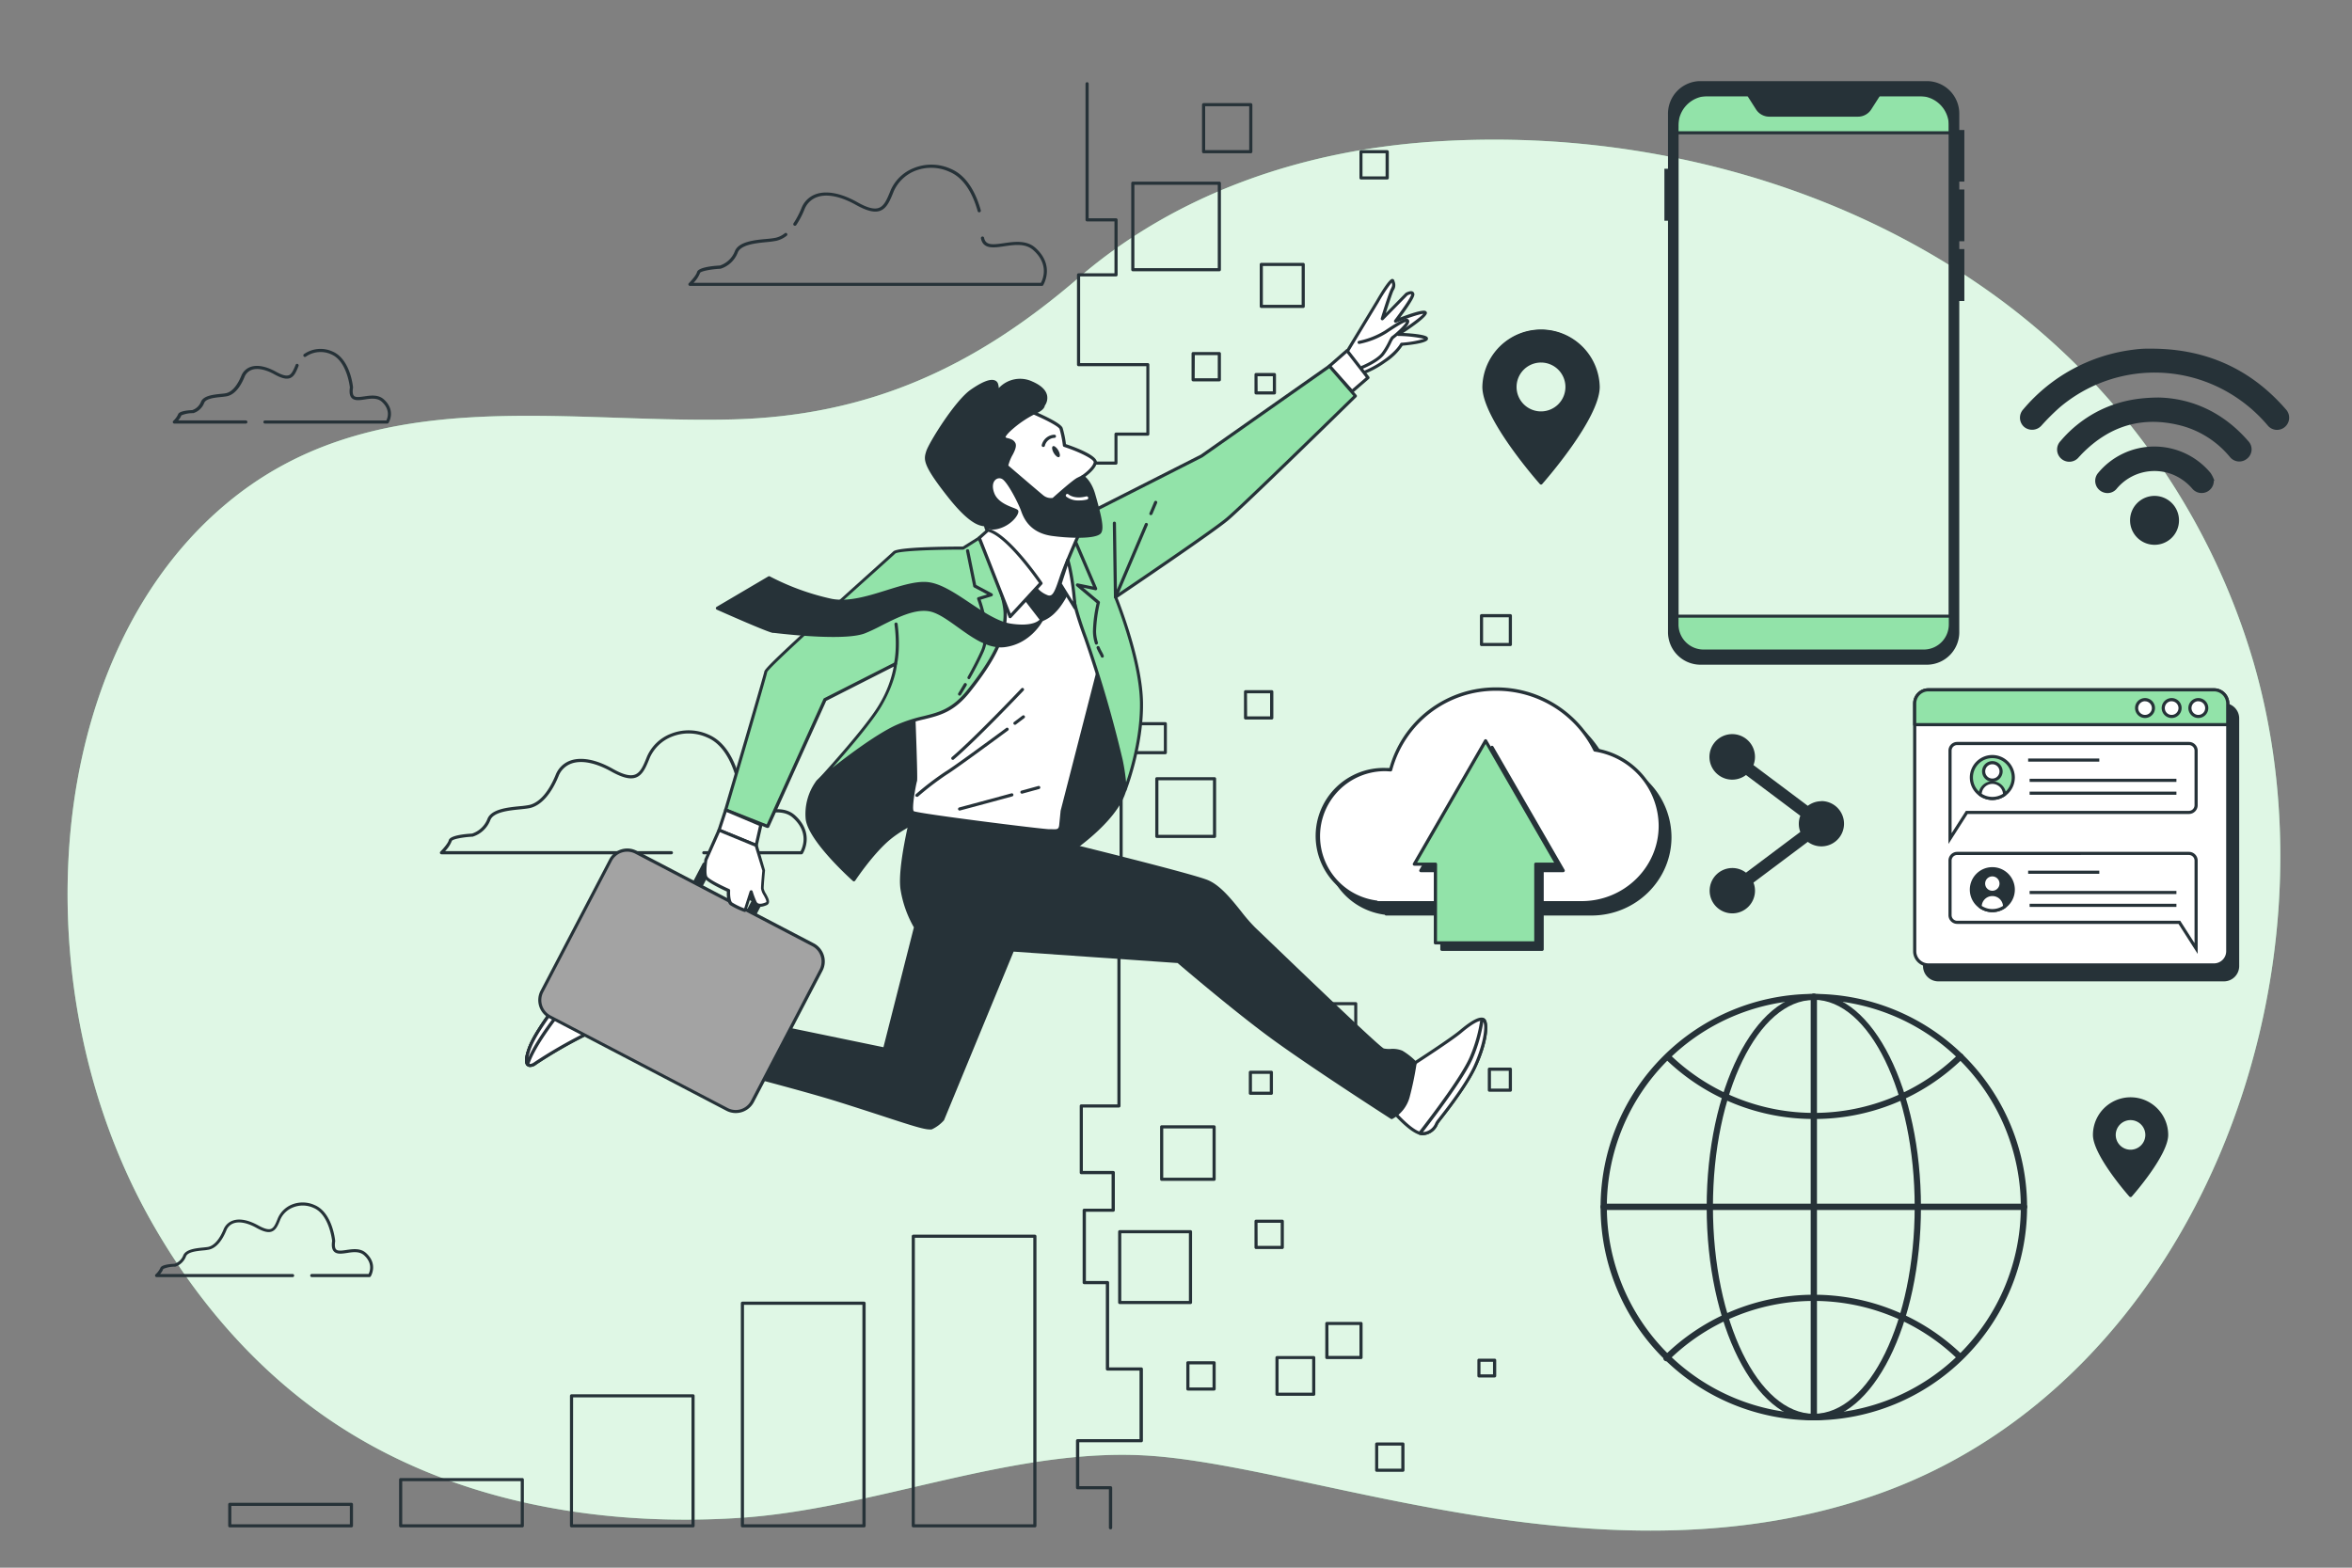 <svg xmlns="http://www.w3.org/2000/svg" viewBox="0 0 750 500"><rect x="0" y="0" width="750" height="500" fill="#808080" stroke="none"/><g id="freepik--background-simple--inject-72"><path d="M633.59,92.48C583.1,56.87,518.48,40.71,455.39,45.3c-40.31,2.94-80.12,16.3-111.46,43.31-33.15,28.57-67,44.16-110.89,45.17-55.39,1.26-115.28-12-161.62,27.5-32.13,27.35-47.34,70.24-49.56,112.27C19.77,313,28.36,353.68,47.37,388c13.85,25,32.71,47.28,55.83,63.52,38.56,27.05,86.26,35.48,132.11,32.63,44.16-2.75,89-23.37,133.25-19.71,53.64,4.44,144.75,42.49,230.52,12C700,440.62,748,312.66,718.59,211.22A221.33,221.33,0,0,0,633.59,92.48Z" style="fill:#92E3A9"></path><path d="M633.59,92.48C583.1,56.87,518.48,40.71,455.39,45.3c-40.31,2.94-80.12,16.3-111.46,43.31-33.15,28.57-67,44.16-110.89,45.17-55.39,1.26-115.28-12-161.62,27.5-32.13,27.35-47.34,70.24-49.56,112.27C19.77,313,28.36,353.68,47.37,388c13.85,25,32.71,47.28,55.83,63.52,38.56,27.05,86.26,35.48,132.11,32.63,44.16-2.75,89-23.37,133.25-19.71,53.64,4.44,144.75,42.49,230.52,12C700,440.62,748,312.66,718.59,211.22A221.33,221.33,0,0,0,633.59,92.48Z" style="fill:#fff;opacity:0.7"></path></g><g id="freepik--Chart--inject-72"><path d="M330,487.15H291.23a.5.5,0,0,1-.5-.5V394.29a.51.51,0,0,1,.5-.5H330a.5.5,0,0,1,.5.5v92.36A.5.5,0,0,1,330,487.15Zm-38.29-1h37.79V394.79H291.73Z" style="fill:#263238"></path><path d="M275.53,487.15H236.74a.5.5,0,0,1-.5-.5v-71a.5.5,0,0,1,.5-.5h38.79a.5.5,0,0,1,.5.5v71A.5.5,0,0,1,275.53,487.15Zm-38.29-1H275v-70H237.24Z" style="fill:#263238"></path><path d="M221,487.15H182.25a.5.5,0,0,1-.5-.5V445.19a.51.51,0,0,1,.5-.5H221a.5.5,0,0,1,.5.5v41.46A.5.5,0,0,1,221,487.15Zm-38.29-1h37.79V445.69H182.75Z" style="fill:#263238"></path><path d="M166.55,487.15H127.76a.5.5,0,0,1-.5-.5V471.91a.5.5,0,0,1,.5-.5h38.79a.5.5,0,0,1,.5.5v14.74A.5.5,0,0,1,166.55,487.15Zm-38.29-1h37.79V472.41H128.26Z" style="fill:#263238"></path><path d="M112.06,487.15H73.27a.5.5,0,0,1-.5-.5V479.8a.51.51,0,0,1,.5-.5h38.79a.5.5,0,0,1,.5.5v6.85A.5.5,0,0,1,112.06,487.15Zm-38.29-1h37.79V480.3H73.77Z" style="fill:#263238"></path></g><g id="freepik--Tab--inject-72"><rect x="613.71" y="224.76" width="99.82" height="87.75" rx="4.37" style="fill:#263238"></rect><path d="M709.16,313H618.08a4.88,4.88,0,0,1-4.87-4.87v-79a4.88,4.88,0,0,1,4.87-4.87h91.08a4.88,4.88,0,0,1,4.87,4.87v79A4.88,4.88,0,0,1,709.16,313Zm-91.08-87.76a3.88,3.88,0,0,0-3.87,3.87v79a3.88,3.88,0,0,0,3.87,3.87h91.08a3.87,3.87,0,0,0,3.87-3.87v-79a3.87,3.87,0,0,0-3.87-3.87Z" style="fill:#263238"></path><rect x="610.55" y="220.01" width="99.82" height="87.75" rx="4.37" style="fill:#fff"></rect><path d="M706,308.27H614.92a4.88,4.88,0,0,1-4.87-4.88v-79a4.88,4.88,0,0,1,4.87-4.87H706a4.88,4.88,0,0,1,4.88,4.87v79A4.89,4.89,0,0,1,706,308.27Zm-91.07-87.76a3.87,3.87,0,0,0-3.87,3.87v79a3.88,3.88,0,0,0,3.87,3.88H706a3.88,3.88,0,0,0,3.88-3.88v-79a3.88,3.88,0,0,0-3.88-3.87Z" style="fill:#263238"></path><path d="M710.37,231.11v-6.73A4.38,4.38,0,0,0,706,220H614.92a4.37,4.37,0,0,0-4.37,4.37v6.73Z" style="fill:#92E3A9"></path><path d="M710.37,231.61H610.55a.5.5,0,0,1-.5-.5v-6.73a4.88,4.88,0,0,1,4.87-4.87H706a4.88,4.88,0,0,1,4.88,4.87v6.73A.51.51,0,0,1,710.37,231.61Zm-99.32-1h98.82v-6.23a3.88,3.88,0,0,0-3.88-3.87H614.92a3.87,3.87,0,0,0-3.87,3.87Z" style="fill:#263238"></path><circle cx="684.03" cy="225.84" r="2.67" style="fill:#fff"></circle><path d="M684,229a3.18,3.18,0,1,1,3.18-3.18A3.18,3.18,0,0,1,684,229Zm0-5.35a2.18,2.18,0,1,0,2.18,2.17A2.18,2.18,0,0,0,684,223.67Z" style="fill:#263238"></path><path d="M695.17,225.84a2.67,2.67,0,1,0-2.67,2.68A2.67,2.67,0,0,0,695.17,225.84Z" style="fill:#fff"></path><path d="M692.5,229a3.18,3.18,0,1,1,3.17-3.18A3.18,3.18,0,0,1,692.5,229Zm0-5.35a2.18,2.18,0,1,0,2.17,2.17A2.17,2.17,0,0,0,692.5,223.67Z" style="fill:#263238"></path><circle cx="700.96" cy="225.84" r="2.67" style="fill:#fff"></circle><path d="M701,229a3.18,3.18,0,1,1,3.18-3.18A3.18,3.18,0,0,1,701,229Zm0-5.35a2.18,2.18,0,1,0,2.18,2.17A2.18,2.18,0,0,0,701,223.67Z" style="fill:#263238"></path><path d="M621.32,269.17V239.42a2.79,2.79,0,0,1,2.79-2.79H698a2.79,2.79,0,0,1,2.79,2.79v17.4a2.79,2.79,0,0,1-2.79,2.79H627.43Zm2.79-31.54a1.79,1.79,0,0,0-1.79,1.79v26.32l4.56-7.13H698a1.8,1.8,0,0,0,1.79-1.79v-17.4a1.79,1.79,0,0,0-1.79-1.79Z" style="fill:#263238"></path><path d="M700.79,304.23l-6.11-9.56H624.11a2.79,2.79,0,0,1-2.79-2.79V274.47a2.79,2.79,0,0,1,2.79-2.78H698a2.79,2.79,0,0,1,2.79,2.78Zm-76.68-31.54a1.79,1.79,0,0,0-1.79,1.78v17.41a1.79,1.79,0,0,0,1.79,1.79h71.12l4.56,7.13V274.47a1.79,1.79,0,0,0-1.79-1.78Z" style="fill:#263238"></path><circle cx="635.32" cy="247.98" r="6.68" style="fill:#92E3A9"></circle><path d="M635.32,255.16a7.18,7.18,0,1,1,7.17-7.18A7.19,7.19,0,0,1,635.32,255.16Zm0-13.36a6.18,6.18,0,1,0,6.17,6.18A6.18,6.18,0,0,0,635.32,241.8Z" style="fill:#263238"></path><circle cx="635.32" cy="246.03" r="2.78" style="fill:#fff"></circle><path d="M635.32,249.31A3.28,3.28,0,1,1,638.6,246,3.29,3.29,0,0,1,635.32,249.31Zm0-5.56A2.28,2.28,0,1,0,637.6,246,2.29,2.29,0,0,0,635.32,243.75Z" style="fill:#263238"></path><path d="M635.32,254.66a6.68,6.68,0,0,0,3.9-1.27,3.91,3.91,0,0,0-7.81,0A6.69,6.69,0,0,0,635.32,254.66Z" style="fill:#fff"></path><path d="M635.32,255.16a7.13,7.13,0,0,1-4.2-1.37.49.49,0,0,1-.21-.41,4.41,4.41,0,0,1,8.81,0,.49.49,0,0,1-.21.41A7.12,7.12,0,0,1,635.32,255.16Zm-3.39-2a6.26,6.26,0,0,0,6.78,0,3.4,3.4,0,0,0-6.78,0Z" style="fill:#263238"></path><rect x="646.73" y="241.92" width="22.69" height="1" style="fill:#263238"></rect><rect x="647.2" y="248.38" width="46.81" height="1" style="fill:#263238"></rect><rect x="647.2" y="252.48" width="46.81" height="1" style="fill:#263238"></rect><circle cx="635.32" cy="283.75" r="6.68" style="fill:#263238"></circle><path d="M635.32,290.93a7.18,7.18,0,1,1,7.17-7.18A7.19,7.19,0,0,1,635.32,290.93Zm0-13.35a6.18,6.18,0,1,0,6.17,6.17A6.18,6.18,0,0,0,635.32,277.58Z" style="fill:#263238"></path><circle cx="635.32" cy="281.81" r="2.78" style="fill:#fff"></circle><path d="M635.32,285.09a3.29,3.29,0,1,1,3.28-3.28A3.29,3.29,0,0,1,635.32,285.09Zm0-5.57a2.29,2.29,0,1,0,2.28,2.29A2.3,2.3,0,0,0,635.32,279.52Z" style="fill:#263238"></path><path d="M635.32,290.43a6.61,6.61,0,0,0,3.9-1.27,3.91,3.91,0,0,0-7.81,0A6.62,6.62,0,0,0,635.32,290.43Z" style="fill:#fff"></path><path d="M635.32,290.93a7.12,7.12,0,0,1-4.2-1.36.51.51,0,0,1-.21-.41,4.41,4.41,0,0,1,8.81,0,.51.51,0,0,1-.21.41A7.11,7.11,0,0,1,635.32,290.93Zm-3.39-2a6.22,6.22,0,0,0,6.78,0,3.4,3.4,0,0,0-6.78,0Z" style="fill:#263238"></path><rect x="646.73" y="277.69" width="22.69" height="1" style="fill:#263238"></rect><rect x="647.2" y="284.15" width="46.81" height="1" style="fill:#263238"></rect><rect x="647.2" y="288.25" width="46.81" height="1" style="fill:#263238"></rect></g><g id="freepik--wifi-icon--inject-72"><path d="M687.07,111.21c16.8.26,30.83,6.63,41.87,19.38a3.89,3.89,0,0,1-.36,5.6,3.83,3.83,0,0,1-5.47-.51A47.86,47.86,0,0,0,709,124.3,46.78,46.78,0,0,0,656.72,130a72,72,0,0,0-5.67,5.65,4,4,0,0,1-5.6.51,3.91,3.91,0,0,1-.27-5.61,54.59,54.59,0,0,1,34.93-19c1.1-.15,2.21-.27,3.31-.32S685.85,111.21,687.07,111.21Z" style="fill:#263238"></path><path d="M688.46,126.79c10.62.27,20.6,4.81,28.46,13.89a3.79,3.79,0,0,1-.35,5.58,3.84,3.84,0,0,1-5.52-.53,30.28,30.28,0,0,0-15.13-9.87c-12.35-3.33-23-.29-32,8.85-.33.34-.64.7-1,1.06a3.89,3.89,0,1,1-5.87-5.09,39,39,0,0,1,12.52-9.81C675.16,128.14,681,126.81,688.46,126.79Z" style="fill:#263238"></path><path d="M705.93,153.36a3.88,3.88,0,0,1-6.81,2.55,16.44,16.44,0,0,0-5.93-4.41A15.66,15.66,0,0,0,675,155.83a3.77,3.77,0,0,1-4.15,1.24,3.88,3.88,0,0,1-1.8-6.23,23.28,23.28,0,0,1,35.9.07,11,11,0,0,1,1.15,2.36Z" style="fill:#263238"></path><path d="M687.06,173.76a7.8,7.8,0,1,1,7.77-7.76A7.77,7.77,0,0,1,687.06,173.76Z" style="fill:#263238"></path></g><g id="freepik--world-icon--inject-72"><path d="M578.39,453a68,68,0,1,1,68-68A68.11,68.11,0,0,1,578.39,453Zm0-134.08a66,66,0,1,0,66,66A66.11,66.11,0,0,0,578.39,318.87Z" style="fill:#263238"></path><path d="M578.39,453c-18.84,0-34.17-30.52-34.17-68s15.33-68,34.17-68,34.16,30.53,34.16,68S597.22,453,578.39,453Zm0-134.08c-17.74,0-32.17,29.63-32.17,66s14.43,66,32.17,66,32.16-29.62,32.16-66S596.12,318.87,578.39,318.87Z" style="fill:#263238"></path><path d="M578.39,356.89a67.75,67.75,0,0,1-46.82-18.67,1,1,0,0,1,0-1.41,1,1,0,0,1,1.42,0,66,66,0,0,0,91.51-.6,1,1,0,0,1,1.39,1.43A67.66,67.66,0,0,1,578.39,356.89Z" style="fill:#263238"></path><path d="M531.39,434.17a1,1,0,0,1-.71-.3,1,1,0,0,1,0-1.42,68.06,68.06,0,0,1,94.71-.66,1,1,0,0,1-1.38,1.45,66,66,0,0,0-91.93.64A1,1,0,0,1,531.39,434.17Z" style="fill:#263238"></path><path d="M645.43,385.91H511.35a1,1,0,0,1,0-2H645.43a1,1,0,0,1,0,2Z" style="fill:#263238"></path><path d="M578.39,453a1,1,0,0,1-1-1V317.87a1,1,0,0,1,2,0V452A1,1,0,0,1,578.39,453Z" style="fill:#263238"></path></g><g id="freepik--share-icon--inject-72"><path d="M580.83,255.54a7.18,7.18,0,0,0-4.36,1.47l-17.33-13a7.26,7.26,0,1,0-2.38,3.17l17.32,13a7.15,7.15,0,0,0,0,5.15l-17.32,13a7.12,7.12,0,0,0-4.36-1.48,7.23,7.23,0,1,0,7.23,7.23,7.13,7.13,0,0,0-.49-2.58l17.33-13a7.22,7.22,0,1,0,4.36-13Z" style="fill:#263238"></path></g><g id="freepik--Locators--inject-72"><path d="M491.4,105.2a18.21,18.21,0,0,0-18.21,18.21c0,10.07,18.21,30.64,18.21,30.64s18.22-20.57,18.22-30.64A18.21,18.21,0,0,0,491.4,105.2Zm0,26.5a8.29,8.29,0,1,1,8.28-8.29A8.29,8.29,0,0,1,491.4,131.7Z" style="fill:#263238"></path><path d="M491.4,154.55a.48.48,0,0,1-.37-.17c-.75-.84-18.34-20.83-18.34-31a18.72,18.72,0,0,1,37.43,0c0,10.14-17.59,30.13-18.34,31A.5.5,0,0,1,491.4,154.55Zm0-48.85a17.73,17.73,0,0,0-17.71,17.71c0,9,15.12,26.88,17.71,29.88,2.6-3,17.72-20.91,17.72-29.88A17.74,17.74,0,0,0,491.4,105.7Zm0,26.5a8.79,8.79,0,1,1,8.78-8.79A8.79,8.79,0,0,1,491.4,132.2Zm0-16.57a7.79,7.79,0,1,0,7.78,7.78A7.79,7.79,0,0,0,491.4,115.63Z" style="fill:#263238"></path><path d="M679.38,350.48A11.49,11.49,0,0,0,667.89,362c0,6.35,11.49,19.32,11.49,19.32s11.48-13,11.48-19.32A11.49,11.49,0,0,0,679.38,350.48Zm0,16.71A5.22,5.22,0,1,1,684.6,362,5.22,5.22,0,0,1,679.38,367.19Z" style="fill:#263238"></path><path d="M679.38,381.79a.5.5,0,0,1-.38-.17c-.47-.53-11.61-13.19-11.61-19.65a12,12,0,1,1,24,0c0,6.46-11.14,19.12-11.61,19.65A.48.48,0,0,1,679.38,381.79Zm0-30.81a11,11,0,0,0-11,11c0,5.45,9,16.27,11,18.56,2-2.29,11-13.11,11-18.56A11,11,0,0,0,679.38,351Zm0,16.71A5.72,5.72,0,1,1,685.1,362,5.73,5.73,0,0,1,679.38,367.69Zm0-10.44A4.72,4.72,0,1,0,684.1,362,4.73,4.73,0,0,0,679.38,357.25Z" style="fill:#263238"></path></g><g id="freepik--Device--inject-72"><path d="M613.68,208.17H543a9,9,0,0,1-8.74-9.16V38.81A9,9,0,0,1,543,29.65h70.7a9,9,0,0,1,8.75,9.16V199A9,9,0,0,1,613.68,208.17ZM543,30.65a8,8,0,0,0-7.74,8.16V199a8,8,0,0,0,7.74,8.16h70.7a8,8,0,0,0,7.75-8.16V38.81a8,8,0,0,0-7.75-8.16Z" style="fill:#263238"></path><path d="M621.93,42.35V38.81a8.46,8.46,0,0,0-8.24-8.66H543a8.46,8.46,0,0,0-8.24,8.66v3.54Z" style="fill:#92E3A9"></path><path d="M621.93,42.85H534.74a.5.5,0,0,1-.5-.5V38.81A9,9,0,0,1,543,29.65h70.7a9,9,0,0,1,8.75,9.16v3.54A.5.5,0,0,1,621.93,42.85Zm-86.69-1h86.19v-3a8,8,0,0,0-7.75-8.16H543a8,8,0,0,0-7.74,8.16Z" style="fill:#263238"></path><path d="M624.27,36.46v5.46h1.62V57.41h-1.62v3.52h1.62v15.5h-1.62V80h1.62v15.5h-1.62V201.36a9.86,9.86,0,0,1-9.61,10.09H542a9.87,9.87,0,0,1-9.61-10.09V69.81h-1.15V54.31h1.15V36.46A9.87,9.87,0,0,1,542,26.37h72.66A9.86,9.86,0,0,1,624.27,36.46Zm-25.12-6.31-2.84,4.43a4.52,4.52,0,0,1-3.8,2.13H564.16a4.55,4.55,0,0,1-3.81-2.13l-2.83-4.43H544.35a9.86,9.86,0,0,0-9.61,10.09V197.58a9.86,9.86,0,0,0,9.61,10.09h68a9.86,9.86,0,0,0,9.61-10.09V40.24a9.86,9.86,0,0,0-9.61-10.09Z" style="fill:#263238"></path><path d="M614.66,212H542a10.38,10.38,0,0,1-10.11-10.59v-131h-1.15V53.81h1.15V36.46A10.38,10.38,0,0,1,542,25.87h72.66a10.37,10.37,0,0,1,10.11,10.59v5h1.62V57.91h-1.62v2.52h1.62v16.5h-1.62v2.52h1.62V96h-1.62V201.36A10.37,10.37,0,0,1,614.66,212ZM531.74,69.31h1.15V201.36A9.38,9.38,0,0,0,542,211h72.66a9.37,9.37,0,0,0,9.11-9.59V95h1.62V80.45h-1.62V75.93h1.62V61.43h-1.62V56.91h1.62V42.42h-1.62v-6a9.37,9.37,0,0,0-9.11-9.59H542a9.38,9.38,0,0,0-9.11,9.59V54.81h-1.15Zm80.58,138.86h-68a10.37,10.37,0,0,1-10.11-10.59V40.24a10.37,10.37,0,0,1,10.11-10.59h13.44l3,4.66a4,4,0,0,0,3.38,1.9h28.35a4,4,0,0,0,3.38-1.9l3-4.66h13.44a10.37,10.37,0,0,1,10.11,10.59V197.58A10.37,10.37,0,0,1,612.32,208.17Zm-68-177.52a9.36,9.36,0,0,0-9.11,9.59V197.58a9.36,9.36,0,0,0,9.11,9.59h68a9.37,9.37,0,0,0,9.11-9.59V40.24a9.37,9.37,0,0,0-9.11-9.59h-12.9l-2.69,4.2a5,5,0,0,1-4.22,2.36H564.16a5,5,0,0,1-4.23-2.36l-2.68-4.2Z" style="fill:#263238"></path><path d="M534.74,196.53V199a8.46,8.46,0,0,0,8.24,8.66h70.71a8.46,8.46,0,0,0,8.24-8.66v-2.48Z" style="fill:#92E3A9"></path><path d="M613.68,208.17H543a9,9,0,0,1-8.74-9.16v-2.48a.5.5,0,0,1,.5-.5h87.19a.5.5,0,0,1,.5.5V199A9,9,0,0,1,613.68,208.17ZM535.24,197v2a8,8,0,0,0,7.74,8.16h70.7a8,8,0,0,0,7.75-8.16v-2Z" style="fill:#263238"></path></g><g id="freepik--cloud-2--inject-72"><path d="M511.68,242.81a35,35,0,0,0-65.14,6.32c-.55,0-1.11-.09-1.68-.09A21.21,21.21,0,0,0,442,291.32v.2h65.43c13.84,0,25.06-11,25.06-24.53A24.68,24.68,0,0,0,511.68,242.81Z" style="fill:#263238"></path><path d="M507.45,292H442a.48.48,0,0,1-.43-.26,21.7,21.7,0,0,1,3.27-43.22c.44,0,.87,0,1.31.06a35.1,35.1,0,0,1,34.1-25.69A35.57,35.57,0,0,1,512,242.36,25.09,25.09,0,0,1,533,267C533,280.79,521.55,292,507.45,292Zm-65-1h65C521,291,532,280.24,532,267A24.11,24.11,0,0,0,511.6,243.3a.52.52,0,0,1-.37-.27,34.53,34.53,0,0,0-31-19.12A34.1,34.1,0,0,0,447,249.25a.48.48,0,0,1-.52.37c-.55,0-1.1-.08-1.65-.08a20.71,20.71,0,0,0-2.77,41.28A.5.5,0,0,1,442.43,291Z" style="fill:#263238"></path><path d="M508.58,239.19a35.05,35.05,0,0,0-65.14,6.32c-.55,0-1.11-.08-1.68-.08a21.2,21.2,0,0,0-2.83,42.27v.2h65.42c13.84,0,25.06-11,25.06-24.53A24.69,24.69,0,0,0,508.58,239.19Z" style="fill:#fff"></path><path d="M504.35,288.4H438.93a.5.5,0,0,1-.44-.25,21.7,21.7,0,0,1,3.27-43.22c.44,0,.87,0,1.31,0a35.12,35.12,0,0,1,34.11-25.69,35.57,35.57,0,0,1,31.74,19.45,25.1,25.1,0,0,1,21,24.63C529.91,277.17,518.45,288.4,504.35,288.4Zm-65-1h65c13.54,0,24.56-10.78,24.56-24a24.11,24.11,0,0,0-20.41-23.69.47.47,0,0,1-.37-.27,34.55,34.55,0,0,0-30.95-19.12,34.12,34.12,0,0,0-33.25,25.35.5.5,0,0,1-.52.37c-.55,0-1.09-.08-1.65-.08A20.71,20.71,0,0,0,439,287.21.49.49,0,0,1,439.33,287.4Z" style="fill:#263238"></path><polygon points="498.5 277.67 475.79 238.34 453.08 277.67 459.8 277.67 459.8 302.78 491.78 302.78 491.78 277.67 498.5 277.67" style="fill:#263238"></polygon><path d="M491.78,303.28h-32a.5.5,0,0,1-.5-.5V278.17h-6.22a.48.48,0,0,1-.43-.25.5.5,0,0,1,0-.5l22.71-39.33a.51.51,0,0,1,.86,0l22.71,39.33a.5.5,0,0,1-.43.75h-6.22v24.61A.5.5,0,0,1,491.78,303.28Zm-31.48-1h31V277.67a.5.5,0,0,1,.5-.5h5.85l-21.84-37.83L454,277.17h5.85a.5.5,0,0,1,.5.5Z" style="fill:#263238"></path><polygon points="496.43 275.61 473.72 236.28 451.01 275.61 457.73 275.61 457.73 300.72 489.71 300.72 489.71 275.61 496.43 275.61" style="fill:#92E3A9"></polygon><path d="M489.71,301.22h-32a.51.51,0,0,1-.5-.5V276.11H451a.52.52,0,0,1-.44-.25.5.5,0,0,1,0-.5L473.29,236a.51.51,0,0,1,.86,0l22.71,39.33a.5.5,0,0,1,0,.5.5.5,0,0,1-.43.25h-6.22v24.61A.5.5,0,0,1,489.71,301.22Zm-31.48-1h31V275.61a.5.5,0,0,1,.5-.5h5.85l-21.84-37.83-21.84,37.83h5.85a.5.5,0,0,1,.5.5Z" style="fill:#263238"></path></g><g id="freepik--clouds-1--inject-72"><path d="M332.21,91.18H220a.5.5,0,0,1-.35-.85c.64-.64,2.36-2.53,2.61-3.54.39-1.55,5.16-2,7.27-2.1a7.72,7.72,0,0,0,4.76-4.48c1.15-3.15,6.34-3.67,10.13-4a29.33,29.33,0,0,0,2.94-.38,7.38,7.38,0,0,0,2.88-1.42.5.5,0,1,1,.61.79,8.34,8.34,0,0,1-3.28,1.6,28.88,28.88,0,0,1-3.05.41c-3.53.35-8.35.83-9.29,3.4a8.61,8.61,0,0,1-5.48,5.11l-.11,0c-3.18.17-6.23.81-6.41,1.34a9.49,9.49,0,0,1-2.07,3.15H331.92c.6-1.1,2.72-5.86-2.45-10.45-2.47-2.2-6.05-1.68-9.2-1.22-3.47.51-6.74,1-7.47-2.5a.5.5,0,0,1,1-.2c.51,2.44,2.63,2.26,6.34,1.71,3.38-.49,7.2-1,10,1.46,6.42,5.71,2.53,11.91,2.49,12A.49.49,0,0,1,332.21,91.18Z" style="fill:#263238"></path><path d="M253.45,72a.51.51,0,0,1-.28-.09.49.49,0,0,1-.13-.69,27.39,27.39,0,0,0,2.5-4.76,7.64,7.64,0,0,1,4.69-4.56c3.43-1.19,8.11-.26,13.18,2.6,3.12,1.77,5.28,2.34,6.8,1.81,1.8-.63,2.69-2.86,3.82-5.68a13.38,13.38,0,0,1,7.29-7,15,15,0,0,1,11.9.23c5.5,2.33,8.22,8.47,9.53,13.21a.5.5,0,0,1-1,.26c-1.26-4.52-3.83-10.38-9-12.54a14,14,0,0,0-11.12-.23A12.55,12.55,0,0,0,285,61c-1.17,2.94-2.18,5.47-4.41,6.25-1.8.64-4.23,0-7.62-1.88-4.82-2.72-9.21-3.62-12.36-2.53a6.73,6.73,0,0,0-4.1,4,27.74,27.74,0,0,1-2.59,4.94A.52.52,0,0,1,253.45,72Z" style="fill:#263238"></path><path d="M123.49,135.1h-39a.5.5,0,0,1-.5-.5.5.5,0,0,1,.5-.5H123.2c.39-.78,1.38-3.42-1.49-6-1.43-1.27-3.54-1-5.41-.69-1.65.24-3.21.47-4.12-.45-.65-.65-.85-1.73-.61-3.4-.09-.74-1.08-8.49-5.92-10.53a8.21,8.21,0,0,0-8.14.73.5.5,0,0,1-.69-.12.51.51,0,0,1,.11-.7,9.2,9.2,0,0,1,9.11-.83c5.61,2.37,6.5,11,6.53,11.41v.12c-.2,1.33-.09,2.21.31,2.62.56.56,1.88.36,3.28.16,2-.29,4.44-.65,6.21.93,4,3.57,1.57,7.46,1.54,7.5A.5.5,0,0,1,123.49,135.1Z" style="fill:#263238"></path><path d="M78.39,135.1H55.6a.49.49,0,0,1-.46-.3.5.5,0,0,1,.1-.55,6.79,6.79,0,0,0,1.53-2.05c.25-1,2.6-1.31,4.55-1.41a4.5,4.5,0,0,0,2.74-2.58c.73-2,3.94-2.35,6.28-2.59.72-.07,1.33-.13,1.76-.22,1.82-.41,3.54-2.37,4.84-5.52a4.89,4.89,0,0,1,3-2.87c2.13-.74,5-.17,8.14,1.59,1.81,1,3.1,1.37,4,1.08s1.52-1.67,2.19-3.32a.49.49,0,0,1,.65-.28.51.51,0,0,1,.28.65c-.73,1.82-1.36,3.39-2.79,3.89-1.15.4-2.67,0-4.78-1.15-2.86-1.62-5.46-2.16-7.31-1.52a3.9,3.9,0,0,0-2.36,2.31c-1.83,4.44-4,5.77-5.54,6.11a18.55,18.55,0,0,1-1.88.25c-2.08.21-4.92.49-5.44,1.93a5.44,5.44,0,0,1-3.46,3.22h-.1a9.25,9.25,0,0,0-3.72.72,4.78,4.78,0,0,1-1,1.6H78.39a.5.5,0,0,1,.5.5A.5.5,0,0,1,78.39,135.1Z" style="fill:#263238"></path><path d="M117.83,407.32H99.42a.5.5,0,0,1-.5-.5.5.5,0,0,1,.5-.5h18.12c.4-.79,1.38-3.43-1.49-6-1.43-1.27-3.54-1-5.41-.69-1.65.24-3.21.47-4.12-.45-.65-.65-.85-1.73-.61-3.4-.08-.74-1.08-8.49-5.92-10.53a8.29,8.29,0,0,0-6.58-.14,7.38,7.38,0,0,0-4,3.81c-.73,1.82-1.36,3.39-2.79,3.89-1.15.41-2.67,0-4.77-1.15-2.87-1.62-5.46-2.16-7.32-1.51a3.86,3.86,0,0,0-2.36,2.3c-1.83,4.44-4,5.78-5.54,6.11a16.17,16.17,0,0,1-1.87.25c-2.08.21-4.93.49-5.45,1.93A5.44,5.44,0,0,1,55.88,404h-.1a9.25,9.25,0,0,0-3.72.72,4.91,4.91,0,0,1-1,1.61H93.3a.5.5,0,0,1,.5.5.5.5,0,0,1-.5.5H49.94a.51.51,0,0,1-.36-.86,6.79,6.79,0,0,0,1.53-2c.25-1,2.6-1.3,4.55-1.41a4.5,4.5,0,0,0,2.74-2.58c.73-2,3.94-2.35,6.29-2.59.71-.07,1.32-.13,1.75-.22,1.82-.41,3.54-2.37,4.84-5.52a4.89,4.89,0,0,1,3-2.87c2.13-.74,5-.17,8.14,1.59,1.81,1,3.1,1.37,3.95,1.08,1-.36,1.53-1.67,2.19-3.32A8.27,8.27,0,0,1,93,384.21a9.25,9.25,0,0,1,7.35.14c5.61,2.37,6.5,11,6.53,11.41a.48.48,0,0,1,0,.12c-.2,1.33-.09,2.21.31,2.62.56.56,1.88.37,3.28.16,2-.29,4.44-.65,6.21.93,4,3.57,1.57,7.46,1.54,7.5A.5.5,0,0,1,117.83,407.32Z" style="fill:#263238"></path><path d="M255.56,272.48H224.43a.5.5,0,0,1-.5-.5.5.5,0,0,1,.5-.5h30.84c.61-1.11,2.8-6-2.5-10.71-2.53-2.25-6.19-1.71-9.42-1.24-2.82.41-5.26.76-6.68-.66-1-1-1.32-2.77-.92-5.5-.11-1-1.76-14.56-10.22-18.14a14.36,14.36,0,0,0-11.39-.23,12.88,12.88,0,0,0-6.91,6.63c-1.2,3-2.23,5.58-4.51,6.38-1.84.65-4.32,0-7.78-1.92-4.93-2.78-9.42-3.7-12.65-2.58a6.87,6.87,0,0,0-4.2,4.09c-2.36,5.75-5.61,9.35-9.13,10.13-.79.17-1.87.28-3.12.41-3.61.36-8.55.86-9.5,3.48a8.85,8.85,0,0,1-5.61,5.23h-.1c-3.28.18-6.41.83-6.56,1.38a9.81,9.81,0,0,1-2.14,3.24h72.16a.51.51,0,0,1,.5.5.5.5,0,0,1-.5.5H140.77a.5.5,0,0,1-.35-.85c.66-.66,2.42-2.59,2.68-3.63.39-1.58,5.27-2,7.42-2.13a8,8,0,0,0,4.88-4.59c1.17-3.22,6.47-3.75,10.34-4.14a27.25,27.25,0,0,0,3-.39c3.19-.71,6.18-4.09,8.42-9.53a7.85,7.85,0,0,1,4.79-4.66c3.51-1.21,8.29-.27,13.47,2.66,3.2,1.81,5.41,2.39,7,1.85,1.85-.65,2.76-2.93,3.91-5.81a13.66,13.66,0,0,1,7.46-7.18,15.37,15.37,0,0,1,12.16.23c9.29,3.94,10.77,18.41,10.83,19v.12c-.36,2.39-.15,3.93.63,4.71,1.07,1.07,3.27.75,5.82.38,3.45-.5,7.35-1.07,10.23,1.48,6.57,5.84,2.59,12.17,2.55,12.23A.49.49,0,0,1,255.56,272.48Z" style="fill:#263238"></path></g><g id="freepik--Squares--inject-72"><path d="M388.82,86.52H361.23a.5.5,0,0,1-.5-.5V58.43a.5.5,0,0,1,.5-.5h27.59a.5.5,0,0,1,.5.5V86A.5.5,0,0,1,388.82,86.52Zm-27.09-1h26.59V58.93H361.73Z" style="fill:#263238"></path><path d="M415.57,98.22H402.2a.5.5,0,0,1-.5-.5V84.34a.5.5,0,0,1,.5-.5h13.37a.5.5,0,0,1,.5.5V97.72A.5.5,0,0,1,415.57,98.22Zm-12.87-1h12.37V84.84H402.7Z" style="fill:#263238"></path><path d="M388.82,121.63h-8.36a.5.5,0,0,1-.5-.5v-8.36a.5.5,0,0,1,.5-.5h8.36a.5.5,0,0,1,.5.5v8.36A.5.5,0,0,1,388.82,121.63Zm-7.86-1h7.36v-7.36H381Z" style="fill:#263238"></path><path d="M406.38,125.81h-5.85a.5.5,0,0,1-.5-.5v-5.85a.5.5,0,0,1,.5-.5h5.85a.5.5,0,0,1,.5.5v5.85A.5.5,0,0,1,406.38,125.81Zm-5.35-1h4.85V120H401Z" style="fill:#263238"></path><path d="M405.41,349.19h-6.69a.5.5,0,0,1-.5-.5V342a.5.5,0,0,1,.5-.5h6.69a.5.5,0,0,1,.5.5v6.69A.51.51,0,0,1,405.41,349.19Zm-6.19-1h5.69V342.5h-5.69Z" style="fill:#263238"></path><path d="M481.62,206.07h-9.2a.5.5,0,0,1-.5-.5v-9.2a.51.51,0,0,1,.5-.5h9.2a.5.5,0,0,1,.5.5v9.2A.5.5,0,0,1,481.62,206.07Zm-8.7-1h8.2v-8.2h-8.2Z" style="fill:#263238"></path><path d="M405.54,229.48h-8.36a.5.5,0,0,1-.5-.5v-8.36a.5.5,0,0,1,.5-.5h8.36a.5.5,0,0,1,.5.5V229A.5.5,0,0,1,405.54,229.48Zm-7.86-1H405v-7.36h-7.36Z" style="fill:#263238"></path><path d="M387.29,267.26h-18.4a.5.5,0,0,1-.5-.5V248.37a.5.5,0,0,1,.5-.5h18.4a.5.5,0,0,1,.5.5v18.39A.5.5,0,0,1,387.29,267.26Zm-17.9-1h17.4V248.87h-17.4Z" style="fill:#263238"></path><path d="M432.3,328.13h-7.53a.5.5,0,0,1-.5-.5v-7.52a.5.5,0,0,1,.5-.5h7.53a.5.5,0,0,1,.5.5v7.52A.5.5,0,0,1,432.3,328.13Zm-7-1h6.53v-6.52h-6.53Z" style="fill:#263238"></path><path d="M379.62,415.92H357.05a.5.5,0,0,1-.5-.5V392.84a.5.5,0,0,1,.5-.5h22.57a.5.5,0,0,1,.5.5v22.58A.5.5,0,0,1,379.62,415.92Zm-22.07-1h21.57V393.34H357.55Z" style="fill:#263238"></path><path d="M418.92,445.18H407.21a.5.5,0,0,1-.5-.5V433a.51.51,0,0,1,.5-.5h11.71a.51.51,0,0,1,.5.5v11.71A.5.5,0,0,1,418.92,445.18Zm-11.21-1h10.71V433.47H407.71Z" style="fill:#263238"></path><path d="M387.15,376.62H370.43a.5.5,0,0,1-.5-.5V359.4a.5.5,0,0,1,.5-.5h16.72a.51.51,0,0,1,.5.5v16.72A.5.5,0,0,1,387.15,376.62Zm-16.22-1h15.72V359.9H370.93Z" style="fill:#263238"></path><path d="M408.89,398.36h-8.36a.5.5,0,0,1-.5-.5V389.5a.5.5,0,0,1,.5-.5h8.36a.5.5,0,0,1,.5.5v8.36A.5.5,0,0,1,408.89,398.36Zm-7.86-1h7.36V390H401Z" style="fill:#263238"></path><path d="M387.15,443.51h-8.36a.5.5,0,0,1-.5-.5v-8.36a.5.5,0,0,1,.5-.5h8.36a.5.5,0,0,1,.5.5V443A.51.51,0,0,1,387.15,443.51Zm-7.86-1h7.36v-7.36h-7.36Z" style="fill:#263238"></path><path d="M434,433.47H423.1a.5.5,0,0,1-.5-.5V422.11a.5.5,0,0,1,.5-.5H434a.5.5,0,0,1,.5.5V433A.5.5,0,0,1,434,433.47Zm-10.37-1h9.87v-9.86H423.6Z" style="fill:#263238"></path><path d="M476.61,439.33h-5a.5.5,0,0,1-.5-.5v-5a.5.5,0,0,1,.5-.5h5a.5.5,0,0,1,.5.5v5A.51.51,0,0,1,476.61,439.33Zm-4.52-1h4v-4h-4Z" style="fill:#263238"></path><path d="M447.34,469.42H439a.5.5,0,0,1-.5-.5v-8.36a.51.51,0,0,1,.5-.5h8.36a.5.5,0,0,1,.5.5v8.36A.5.5,0,0,1,447.34,469.42Zm-7.86-1h7.36v-7.36h-7.36Z" style="fill:#263238"></path><path d="M481.62,348.2h-6.69a.51.51,0,0,1-.5-.5V341a.5.5,0,0,1,.5-.5h6.69a.5.5,0,0,1,.5.5v6.69A.5.5,0,0,1,481.62,348.2Zm-6.19-1h5.69v-5.69h-5.69Z" style="fill:#263238"></path><path d="M442.33,57.25H434a.5.5,0,0,1-.5-.5V48.39a.5.5,0,0,1,.5-.5h8.36a.51.51,0,0,1,.5.5v8.36A.5.5,0,0,1,442.33,57.25Zm-7.86-1h7.36V48.89h-7.36Z" style="fill:#263238"></path><path d="M398.85,48.89H383.8a.5.5,0,0,1-.5-.5v-15a.51.51,0,0,1,.5-.5h15.05a.5.5,0,0,1,.5.5v15A.5.5,0,0,1,398.85,48.89Zm-14.55-1h14.05v-14H384.3Z" style="fill:#263238"></path><path d="M354.11,487.77a.5.5,0,0,1-.5-.5V475h-10a.5.5,0,0,1-.5-.5v-15a.51.51,0,0,1,.5-.5h19.76V437.13H353.13a.5.5,0,0,1-.5-.5V409.57h-6.9a.5.5,0,0,1-.5-.5V386a.5.5,0,0,1,.5-.5h8.73v-11H344.8a.5.5,0,0,1-.5-.5V352.73a.51.51,0,0,1,.5-.5h11.51V294.12H345.73a.5.5,0,0,1-.5-.5v-15.7a.5.5,0,0,1,.5-.5H357V240.06a.5.5,0,0,1,.5-.5h13.63v-8.24H345.26a.5.5,0,0,1-.5-.5V147.7a.5.5,0,0,1,.5-.5h10.12v-8.74a.51.51,0,0,1,.5-.5h9.66V116.8H343.93a.5.5,0,0,1-.5-.5V87.67a.5.5,0,0,1,.5-.5h11.45V70.62h-8.73a.5.5,0,0,1-.5-.5V26.71a.5.5,0,0,1,.5-.5.51.51,0,0,1,.5.5V69.62h8.73a.5.5,0,0,1,.5.5V87.67a.5.5,0,0,1-.5.5H344.43V115.8H366a.5.5,0,0,1,.5.5v22.16a.5.5,0,0,1-.5.5h-9.66v8.74a.5.5,0,0,1-.5.5H345.76v82.12h25.83a.5.5,0,0,1,.5.5v9.24a.51.51,0,0,1-.5.5H358v37.36a.5.5,0,0,1-.5.5H346.23v14.7h10.58a.51.51,0,0,1,.5.5v59.11a.5.5,0,0,1-.5.5H345.3v20.24H355a.5.5,0,0,1,.5.5v12a.5.5,0,0,1-.5.5h-8.73v22.09h6.9a.5.5,0,0,1,.5.5v27.06h10.28a.51.51,0,0,1,.5.5V459.5a.5.5,0,0,1-.5.5H344.15v14h10a.51.51,0,0,1,.5.5v12.74A.5.5,0,0,1,354.11,487.77Z" style="fill:#263238"></path></g><g id="freepik--Character--inject-72"><path d="M207.7,320.87s-5.43-3.16-6.55-4.29-10.39-11.75-12.65-11.07-5.2,5.65-7.68,9.94-10.17,13.32-12.2,19.42.9,5.2,2,4.29a150.18,150.18,0,0,1,16-9.26,64.61,64.61,0,0,1,7.23-2.93l8.81,3.84Z" style="fill:#fff"></path><path d="M169.05,340.31a1.55,1.55,0,0,1-.89-.26c-1-.68-1-2.43,0-5.34,1.37-4.12,5.28-9.55,8.41-13.92,1.61-2.24,3-4.17,3.82-5.59,3-5.15,5.64-9.47,8-10.17,1.58-.48,5.1,2.46,12.16,10.13.47.52.82.9,1,1.06a57.77,57.77,0,0,0,6.45,4.22.49.49,0,0,1,.19.65l-5,9.94a.49.49,0,0,1-.64.23l-8.64-3.76a71.76,71.76,0,0,0-7,2.86A145.12,145.12,0,0,0,171,339.55,3.26,3.26,0,0,1,169.05,340.31ZM188.79,306a.34.34,0,0,0-.15,0c-2.14.64-5.3,6.1-7.39,9.71-.85,1.46-2.25,3.41-3.87,5.67-3.1,4.31-7,9.68-8.28,13.66-1.15,3.44-.51,4.1-.37,4.2.33.23,1.1-.05,1.61-.46a151.24,151.24,0,0,1,16.14-9.32,64.35,64.35,0,0,1,7.29-3,.47.47,0,0,1,.35,0l8.37,3.65,4.55-9.1a51.62,51.62,0,0,1-6.25-4.13c-.17-.17-.53-.56-1-1.09C192.37,307.79,189.69,306,188.79,306Z" style="fill:#263238"></path><path d="M198.42,313.65c-3.24-3.47-8.33-8.62-9.92-8.14-2.26.68-5.2,5.65-7.68,9.94s-10.17,13.32-12.2,19.42.9,5.2,2,4.29a150.18,150.18,0,0,1,16-9.26c2.12-1,3.74-1.63,4.91-2.09l-4.23-4.23S193.65,316.7,198.42,313.65Z" style="fill:#fff"></path><path d="M169.05,340.31a1.55,1.55,0,0,1-.89-.26c-1-.68-1-2.43,0-5.34,1.37-4.12,5.28-9.55,8.41-13.92,1.61-2.24,3-4.17,3.82-5.59,3-5.15,5.64-9.47,8-10.17,1-.3,3,.38,10.44,8.28a.48.48,0,0,1,.13.4.49.49,0,0,1-.23.36c-4.05,2.59-9.28,8.06-10.63,9.49l3.89,3.89a.53.53,0,0,1,.14.46.49.49,0,0,1-.31.36c-1.43.57-3.08,1.27-4.88,2.09A145.12,145.12,0,0,0,171,339.55,3.26,3.26,0,0,1,169.05,340.31ZM188.75,306l-.11,0c-2.14.64-5.3,6.1-7.39,9.71-.85,1.46-2.25,3.41-3.87,5.67-3.1,4.31-7,9.68-8.28,13.66-1.15,3.44-.51,4.1-.37,4.2.33.23,1.1-.05,1.61-.46a151.24,151.24,0,0,1,16.14-9.32q2.31-1.05,4.23-1.83l-3.7-3.69a.51.51,0,0,1,0-.69c.25-.27,6-6.51,10.65-9.68C191.22,306.74,189.29,306,188.75,306Z" style="fill:#263238"></path><path d="M191.26,306.79l-.35-.26-.07,0-.52-.35-.13-.08-.38-.22-.11-.06-.43-.18-.08,0a1.09,1.09,0,0,0-.3-.07h-.09a.74.74,0,0,0-.3,0c-2.26.68-5.2,5.65-7.68,9.94s-10.17,13.32-12.2,19.42c-.87,2.63-.83,3.95-.4,4.54,2-6.14,8.94-15.17,14.86-22.38C187.38,311.79,189.91,308.56,191.26,306.79Z" style="fill:#fff"></path><path d="M168.22,339.91a.49.49,0,0,1-.4-.21c-.62-.85-.51-2.48.33-5,1.37-4.12,5.28-9.55,8.41-13.92,1.61-2.24,3-4.17,3.82-5.59,3-5.15,5.64-9.47,8-10.17a1.27,1.27,0,0,1,.49,0H189l.37.09a4.37,4.37,0,0,1,.58.23l.1.06.43.24.14.09.54.36.38.28a.61.61,0,0,1,.22.36.53.53,0,0,1-.07.39c-1.38,1.79-3.91,5-8.2,10.24-5.39,6.58-12.79,16-14.76,22.22a.5.5,0,0,1-.4.34ZM188.69,306h-.05c-2.14.64-5.3,6.1-7.39,9.71-.85,1.46-2.25,3.41-3.87,5.67-3.1,4.31-7,9.68-8.28,13.66a15.25,15.25,0,0,0-.59,2.21c2.67-6.11,8.88-14.07,14.18-20.53,4-4.84,6.44-8,7.86-9.82-.2-.15-.35-.25-.49-.34l-.13-.07a2.57,2.57,0,0,0-.35-.2l.11-.51-.22.45-.36-.16-.28-.07Z" style="fill:#263238"></path><path d="M451.26,339s11.52-7.45,14.45-9.94,6.78-5.19,7.68-3.38.23,7.22-2.93,14.22-11.3,16.94-12,17.85-1.36,3.61-4.75,3.84-10.16-7.91-10.16-7.91Z" style="fill:#fff"></path><path d="M453.61,362.07c-3.57,0-9.72-7.25-10.42-8.09a.5.5,0,0,1-.06-.55l7.68-14.68a.47.47,0,0,1,.18-.19c.11-.07,11.52-7.46,14.4-9.9,5.3-4.48,6.87-4.16,7.38-4.05a1.47,1.47,0,0,1,1.07.82c.93,1.87.42,7.25-2.93,14.66-1.88,4.17-5.77,10-11.56,17.34l-.46.6a6.1,6.1,0,0,0-.38.63,5.47,5.47,0,0,1-4.73,3.41Zm-9.43-8.47c2,2.36,7,7.65,9.53,7.47a4.51,4.51,0,0,0,3.92-2.88,5.8,5.8,0,0,1,.46-.76l.48-.62c5.73-7.27,9.58-13,11.43-17.13,3-6.72,3.78-12.13,2.95-13.8a.49.49,0,0,0-.38-.29c-.48-.1-2.09.07-6.53,3.83-2.81,2.38-13.14,9.09-14.4,9.91Z" style="fill:#263238"></path><path d="M453.74,361.57c3.39-.23,4.07-2.94,4.75-3.84s8.8-10.84,12-17.85,3.84-12.42,2.93-14.22a1,1,0,0,0-.83-.58A47.1,47.1,0,0,1,469.33,337c-2.34,5.77-11.24,17.66-16.53,24.48A2.68,2.68,0,0,0,453.74,361.57Z" style="fill:#fff"></path><path d="M453.63,362.07a3.36,3.36,0,0,1-1-.16.49.49,0,0,1-.35-.32.5.5,0,0,1,.08-.46c5.15-6.64,14.14-18.63,16.46-24.37A46.57,46.57,0,0,0,472.07,325a.45.45,0,0,1,.19-.33.48.48,0,0,1,.37-.1,1.5,1.5,0,0,1,1.21.84c.93,1.87.42,7.25-2.93,14.66-1.89,4.18-5.78,10-11.56,17.35-.23.29-.39.49-.46.59a6.1,6.1,0,0,0-.38.63,5.47,5.47,0,0,1-4.73,3.41ZM473,325.91a48.57,48.57,0,0,1-3.17,11.23c-2.29,5.65-10.83,17.14-16.08,23.93a4.5,4.5,0,0,0,3.92-2.88,5.8,5.8,0,0,1,.46-.76c.07-.1.23-.31.47-.61,5.74-7.27,9.59-13,11.44-17.14C473,333,473.77,327.62,473,325.91Z" style="fill:#263238"></path><path d="M260.77,249.32a17.59,17.59,0,0,0-3.34,11.6c.52,6.86,14.94,19.69,14.94,19.69s5.8-8.79,11.43-13.36,14.59-8.09,14.59-8.09l41.14,13.54s16.35-10.37,19.16-20.74-3.87-33.76-7.39-39.21a66.51,66.51,0,0,1-5.45-10.37l-56.25,7.73s1.23,8.27-7,17.59S260.77,249.32,260.77,249.32Z" style="fill:#263238"></path><path d="M272.37,281.11A.5.5,0,0,1,272,281c-.6-.53-14.58-13.05-15.11-20a17.88,17.88,0,0,1,3.45-12s0,0,.05-.05,13.61-12.4,21.76-21.59c8-9,6.92-17.09,6.91-17.17a.52.52,0,0,1,.1-.38.53.53,0,0,1,.33-.19l56.26-7.74a.5.5,0,0,1,.53.32,66.33,66.33,0,0,0,5.4,10.28c3.59,5.56,10.26,29.24,7.45,39.61s-18.7,20.61-19.38,21a.52.52,0,0,1-.42.06l-41-13.48c-1.24.5-9.21,3.81-14.29,7.94-5.5,4.47-11.27,13.16-11.32,13.25a.51.51,0,0,1-.36.22Zm-11.24-31.45a17.32,17.32,0,0,0-3.21,11.22c.46,5.93,12,16.79,14.36,19,1.31-1.92,6.27-9,11.2-13,5.62-4.56,14.63-8.13,14.73-8.16a.47.47,0,0,1,.33,0l40.91,13.46c1.86-1.21,16.19-10.87,18.76-20.32,2.75-10.14-3.81-33.35-7.33-38.81a69,69,0,0,1-5.34-10.09l-55.4,7.61c.14,2,.06,9.3-7.2,17.49C274.94,237,261.86,249,261.13,249.66Z" style="fill:#263238"></path><path d="M291.05,259.1s-4.52,17.61-3.39,24.61a34.85,34.85,0,0,0,4.29,12l-9.88,38.9-76.18-15.76-5,14.46s48.18,11.91,66.25,17.56,28,9.48,29.81,8.81A11.54,11.54,0,0,0,300.6,357l22.3-54,52.81,3.69s16,13.77,28.46,23,39.63,26.74,39.63,26.74a10.77,10.77,0,0,0,5.2-6.55A102.69,102.69,0,0,0,451.26,339a23.05,23.05,0,0,0-4.29-3.39c-1.81-.9-4.29-.22-5.88-.67s-37.15-34.87-41.21-38.71-9.26-12.88-15.13-15.14-45.82-12-45.82-12l-.67-5.87Z" style="fill:#263238"></path><path d="M296.43,360.23c-1.87,0-6.12-1.36-14.74-4.19-4-1.3-9-2.93-14.67-4.71-17.85-5.58-65.74-17.44-66.22-17.55a.54.54,0,0,1-.32-.25.47.47,0,0,1,0-.4l5-14.46a.49.49,0,0,1,.57-.32L281.71,334l9.71-38.23a35.41,35.41,0,0,1-4.25-12c-1.13-7,3.21-24.09,3.4-24.82a.49.49,0,0,1,.52-.37l47.21,4.06a.51.51,0,0,1,.45.44l.64,5.53c4.14,1,39.92,9.82,45.54,12,4.05,1.56,7.71,6.14,10.94,10.19a53.32,53.32,0,0,0,4.35,5l5.63,5.4c10.12,9.71,33.81,32.46,35.41,33.2a8.27,8.27,0,0,0,2.16.15,8.13,8.13,0,0,1,3.77.56,22,22,0,0,1,4.42,3.48.48.48,0,0,1,.14.42A101.62,101.62,0,0,1,449.48,350a11.18,11.18,0,0,1-5.46,6.86.48.48,0,0,1-.49,0c-.27-.17-27.37-17.59-39.66-26.76-11.71-8.73-26.82-21.63-28.36-22.95l-52.29-3.64-22.16,53.7a.42.42,0,0,1-.09.14,11.81,11.81,0,0,1-3.81,2.84A2.12,2.12,0,0,1,296.43,360.23Zm-94.86-27.29c5.32,1.32,48.89,12.16,65.75,17.43,5.71,1.78,10.68,3.42,14.69,4.72,8,2.61,13.72,4.5,14.8,4.1a10.78,10.78,0,0,0,3.36-2.52l22.26-53.95a.5.5,0,0,1,.5-.31l52.82,3.69a.53.53,0,0,1,.29.12c.16.14,16.16,13.87,28.43,23,11.64,8.68,36.6,24.78,39.36,26.56a10.44,10.44,0,0,0,4.69-6.11,96.49,96.49,0,0,0,2.2-10.52,20.4,20.4,0,0,0-4-3.12,7.47,7.47,0,0,0-3.31-.45,9.19,9.19,0,0,1-2.47-.19c-1-.29-10.72-9.36-35.8-33.44-2.77-2.67-4.82-4.63-5.63-5.39a54.88,54.88,0,0,1-4.44-5.14c-3.15-3.95-6.72-8.43-10.52-9.89-5.78-2.22-45.36-11.92-45.76-12a.49.49,0,0,1-.37-.43l-.63-5.47-46.38-4c-.66,2.68-4.28,17.77-3.27,24a34.31,34.31,0,0,0,4.22,11.79.52.52,0,0,1,.06.39l-9.88,38.9a.5.5,0,0,1-.59.37l-75.75-15.67Z" style="fill:#263238"></path><path d="M291.28,225.22s.9,23,.67,23.71-2,9.26-.9,10.17S332.61,265,334.64,265s3.39.45,3.62-1.81.45-4.52.45-4.52l12.19-47.43-3.38-34.1-54,4.29Z" style="fill:#fff"></path><path d="M336.18,265.5h-.68l-.86,0c-.36,0-42.41-4.79-43.9-6s.71-10.63.74-10.72c.13-.8-.35-14.52-.7-23.53v-.05L293,181.37a.5.5,0,0,1,.46-.47l54-4.29a.5.5,0,0,1,.53.45l3.39,34.1a.55.55,0,0,1,0,.18l-12.2,47.43-.44,4.44C338.55,265.24,337.46,265.5,336.18,265.5Zm-44.4-40.28c.27,7,.88,23.18.65,23.87-.37,1.12-1.78,8.83-1.06,9.62,1.61.82,41,5.76,43.27,5.76l.89,0c1.56.05,2.08.07,2.23-1.38l.45-4.52,12.19-47.42-3.33-33.52L294,181.86Z" style="fill:#263238"></path><path d="M323.64,231.17a.51.51,0,0,1-.4-.2.5.5,0,0,1,.11-.7l2.65-2a.5.5,0,1,1,.59.8l-2.65,2A.47.47,0,0,1,323.64,231.17Z" style="fill:#263238"></path><path d="M292.32,254.13A.5.5,0,0,1,292,254a.51.51,0,0,1,.05-.71,91.26,91.26,0,0,1,9.39-7.17c2.23-1.31,13.09-9.27,19.37-13.9a.5.5,0,1,1,.59.8c-7.68,5.67-17.3,12.7-19.46,14a91.15,91.15,0,0,0-9.24,7.07A.5.5,0,0,1,292.32,254.13Z" style="fill:#263238"></path><path d="M303.83,242.35a.52.52,0,0,1-.38-.17.51.51,0,0,1,.06-.71c7.29-6.21,22-21.72,22.15-21.88a.5.5,0,1,1,.72.69c-.14.16-14.89,15.71-22.23,21.95A.47.47,0,0,1,303.83,242.35Z" style="fill:#263238"></path><path d="M306,258.52a.5.5,0,0,1-.48-.38.5.5,0,0,1,.35-.61c5-1.33,11.83-3.18,16.66-4.5a.5.5,0,0,1,.61.35.51.51,0,0,1-.35.62c-4.83,1.32-11.63,3.17-16.66,4.5Z" style="fill:#263238"></path><path d="M325.88,253.14a.52.52,0,0,1-.49-.37.5.5,0,0,1,.35-.61l5.35-1.47a.5.5,0,0,1,.62.34.5.5,0,0,1-.35.62L326,253.12Z" style="fill:#263238"></path><path d="M428.66,113.6l10.55-17.41s4.57-7.91,4.92-6.68a2.73,2.73,0,0,1-.18,2.82c-.7,1.4-3.16,9.31-3.16,9.31l7.73-7.91s2.29-1.23,1.94.35-5.45,8.27-5.45,8.27,9.14-3.7,9.49-2.64-8.61,6.86-8.61,6.86,9.14.35,9,1.4-7.91,1.76-7.91,1.76-1.05,2.29-5.27,5.27a30.64,30.64,0,0,1-7.56,4Z" style="fill:#fff"></path><path d="M434.11,119.55a.47.47,0,0,1-.35-.15L428.3,114a.5.5,0,0,1-.07-.61l10.55-17.41c4.16-7.19,5-7.08,5.29-7a.64.64,0,0,1,.54.49l.1.33a3,3,0,0,1-.31,2.84c-.46.92-1.73,4.81-2.5,7.25l6.27-6.42.12-.09c.48-.26,1.68-.81,2.34-.31a1.09,1.09,0,0,1,.32,1.21c-.28,1.23-2.93,5-4.48,7,2.88-1.1,7.1-2.57,8.11-2.1a.75.75,0,0,1,.4.42c.11.34.44,1.32-7.53,6.59,2.86.16,7.07.53,7.74,1.35a.73.73,0,0,1,.16.56c-.06.36-.24,1.42-8.09,2.15a18.27,18.27,0,0,1-5.3,5.21,30.58,30.58,0,0,1-7.7,4.11A.4.4,0,0,1,434.11,119.55Zm-4.82-6,4.95,5a31.86,31.86,0,0,0,7.14-3.87c4-2.86,5.1-5.06,5.11-5.08a.52.52,0,0,1,.41-.29,33.47,33.47,0,0,0,7.22-1.25,41.46,41.46,0,0,0-8.25-.91.51.51,0,0,1-.47-.37.5.5,0,0,1,.22-.55c3.49-2.26,7.34-5.06,8.22-6.14-1.28.09-5.25,1.43-8.64,2.8a.51.51,0,0,1-.59-.16.5.5,0,0,1,0-.61c2-2.65,5.12-7,5.36-8.06a.59.59,0,0,0,0-.25,3.68,3.68,0,0,0-1.16.41L441.15,102a.5.5,0,0,1-.84-.49c.1-.33,2.48-8,3.2-9.4.51-1,.5-1.21.28-2a49.29,49.29,0,0,0-4.15,6.31Zm14.36-23.87Z" style="fill:#263238"></path><path d="M433.41,109.2a26,26,0,0,0,8.43-3.34c3.7-2.46,7-4.57,7-3.34s-4.22,4.75-4.75,5.1-1.41,3-3.17,5.28-6.5,4.21-6.5,4.21" style="fill:#fff"></path><path d="M434.46,117.61a.48.48,0,0,1-.46-.31.5.5,0,0,1,.27-.65c.05,0,4.64-1.91,6.3-4.06a23,23,0,0,0,2.19-3.67c.51-1,.77-1.5,1.09-1.71.91-.61,4.17-3.55,4.5-4.54-1.06.16-4.78,2.64-6.23,3.61a26,26,0,0,1-8.62,3.41.49.49,0,0,1-.59-.4.5.5,0,0,1,.4-.58,25.68,25.68,0,0,0,8.26-3.26c4.92-3.29,6.58-4.12,7.39-3.68a.83.83,0,0,1,.42.75c0,1.66-4.92,5.48-5,5.52a7.57,7.57,0,0,0-.76,1.33,22.74,22.74,0,0,1-2.29,3.83c-1.82,2.36-6.51,4.3-6.71,4.38A.63.63,0,0,1,434.46,117.61Z" style="fill:#263238"></path><polygon points="423.91 116.76 429.54 111.84 436.22 120.45 431.12 124.85 423.91 116.76" style="fill:#fff"></polygon><path d="M431.12,125.35a.5.5,0,0,1-.37-.17l-7.21-8.08a.51.51,0,0,1-.13-.37.49.49,0,0,1,.17-.34l5.63-4.93a.51.51,0,0,1,.38-.12.55.55,0,0,1,.34.19l6.68,8.62a.48.48,0,0,1-.07.68l-5.09,4.4A.52.52,0,0,1,431.12,125.35Zm-6.5-8.54,6.55,7.34,4.36-3.76-6.06-7.82Z" style="fill:#263238"></path><path d="M342,188.31s-.18,3.35,4.22,15.3a391.72,391.72,0,0,1,11.25,38.85,52.43,52.43,0,0,1,1.23,9.5s5.45-13.72,5.27-27.78-8.26-33.76-8.26-33.76,30.24-20.39,35.51-24.78,41-39.38,41-39.38l-8.26-9.5-40.78,28.66L348.49,163s-7,4-8.09,6-2.63,8.26-2.28,10.19S342,188.31,342,188.31Z" style="fill:#92E3A9"></path><path d="M358.69,252.46h-.1a.5.5,0,0,1-.4-.49,53,53,0,0,0-1.22-9.4,393.55,393.55,0,0,0-11.23-38.78c-4-10.75-4.24-14.6-4.25-15.35-.46-.93-3.52-7.3-3.86-9.17-.39-2.1,1.28-8.59,2.34-10.52s7.54-5.75,8.27-6.17L382.9,145l40.72-28.62a.52.52,0,0,1,.67.08l8.26,9.5a.49.49,0,0,1,0,.68c-.35.35-35.76,35.05-41,39.41-5,4.16-31.73,22.24-35.22,24.59,1.12,2.82,8,20.64,8.15,33.56.18,14-5.25,27.83-5.31,28A.5.5,0,0,1,358.69,252.46Zm-16.2-64.12s-.08,3.49,4.19,15.1A392.42,392.42,0,0,1,358,242.36a65.56,65.56,0,0,1,1.09,7.13c1.51-4.47,4.55-14.85,4.42-25.3-.17-13.81-8.14-33.38-8.22-33.58a.49.49,0,0,1,.18-.6c.3-.2,30.28-20.43,35.47-24.76,4.93-4.1,36.94-35.44,40.6-39l-7.66-8.8-40.42,28.4-34.69,17.61c-1.9,1.1-7.07,4.29-7.88,5.78-1,1.9-2.55,8.12-2.23,9.86s3.79,8.94,3.83,9A.6.6,0,0,1,342.49,188.34Z" style="fill:#263238"></path><path d="M351.48,209.74a.5.5,0,0,1-.48-.38c0-.1-.21-.43-.36-.72-.25-.46-.59-1.09-.91-1.84a.5.5,0,1,1,.91-.4c.31.72.64,1.32.88,1.76a6,6,0,0,1,.45,1,.51.51,0,0,1-.37.61Z" style="fill:#263238"></path><path d="M349.62,205.61a.49.49,0,0,1-.47-.35,13,13,0,0,1-.63-3.94,43.9,43.9,0,0,1,1.17-8.95l-6.44-5.43a.5.5,0,0,1,.42-.87l4.86,1-5.95-13.88a.5.5,0,0,1,.92-.4l6.33,14.77a.5.5,0,0,1-.56.69l-3.85-.82,5.15,4.34a.48.48,0,0,1,.16.5,45,45,0,0,0-1.21,9,11.92,11.92,0,0,0,.58,3.64.49.49,0,0,1-.33.62Z" style="fill:#263238"></path><path d="M367,164.28a.48.48,0,0,1-.2,0,.49.49,0,0,1-.26-.65l1.52-3.6a.5.5,0,0,1,.66-.26.49.49,0,0,1,.26.65l-1.52,3.6A.5.5,0,0,1,367,164.28Z" style="fill:#263238"></path><path d="M355.7,190.92h-.1a.5.5,0,0,1-.4-.49l-.35-23.56a.5.5,0,0,1,1,0l.31,21.19,8.92-21a.5.5,0,0,1,.92.39l-9.84,23.18A.49.49,0,0,1,355.7,190.92Z" style="fill:#263238"></path><path d="M326.06,189.78l6.07,7.87a11,11,0,0,0,4.27-3c2.46-2.46,4.92-7.71,5.25-8.7s-3.11-3.94-3.11-3.94l-16.42.66Z" style="fill:#263238"></path><path d="M332.13,198.15a.51.51,0,0,1-.39-.19l-6.07-7.88a.21.21,0,0,1,0-.06L321.69,183a.48.48,0,0,1,0-.49.49.49,0,0,1,.41-.25l16.42-.66a.47.47,0,0,1,.34.12c1.38,1.19,3.65,3.34,3.27,4.48s-2.89,6.4-5.37,8.89a11.67,11.67,0,0,1-4.49,3.09Zm-5.65-8.65,5.83,7.56a12.46,12.46,0,0,0,3.74-2.71c2.33-2.34,4.79-7.51,5.13-8.51,0-.4-1.27-1.91-2.82-3.27l-15.4.62Z" style="fill:#263238"></path><path d="M328.38,131.15s9.36,3.84,10,5.53a35.14,35.14,0,0,1,1.07,5.37s10.29,3.38,9.83,5.52-4,4.45-4,4.45a61.51,61.51,0,0,1,2.45,8.29c.62,3.38.31,5.07-.77,7.06a11.1,11.1,0,0,1-3.06,3.38s-4,8.9-5.53,13.5-2.3,6.91-4.6,6a7.86,7.86,0,0,1-3.38-2.46s-4-8.59-7.06-11.66a37.51,37.51,0,0,0-6.29-5.07c-.46-.3-2.76-1.53-2.76-3.53s2.76-3.83,2.76-3.83-7.52-.16-8.75-9.52,7.52-17.95,10.74-20.56S328.38,131.15,328.38,131.15Z" style="fill:#fff"></path><path d="M334.66,190.94a3,3,0,0,1-1.1-.24,8.37,8.37,0,0,1-3.6-2.63c-.08-.16-4-8.63-7-11.6a37.33,37.33,0,0,0-6-4.89l-.33-.21c-.77-.48-2.82-1.76-2.82-3.85,0-1.42,1.16-2.73,2-3.51-2.28-.5-7.06-2.42-8-9.77-1.41-10.7,9.65-20,10.92-21,3.33-2.69,9.43-2.57,9.69-2.57l.18,0c1.59.66,9.59,4,10.25,5.82a31.82,31.82,0,0,1,1.06,5.16c2.8.94,10.35,3.7,9.85,6-.41,1.93-3,3.88-3.87,4.54a57.88,57.88,0,0,1,2.34,8c.6,3.28.39,5.14-.82,7.39a11.32,11.32,0,0,1-3.1,3.46c-.49,1.09-4,9.1-5.46,13.34-1.18,3.55-1.89,5.69-3.28,6.34A2.21,2.21,0,0,1,334.66,190.94Zm-3.84-3.37a7.87,7.87,0,0,0,3.11,2.2,1.41,1.41,0,0,0,1.19.07c1-.46,1.73-2.68,2.76-5.75,1.52-4.57,5.5-13.46,5.54-13.55a.55.55,0,0,1,.17-.2,10.89,10.89,0,0,0,2.91-3.21c1-1.78,1.34-3.31.72-6.73a61.47,61.47,0,0,0-2.43-8.2.5.5,0,0,1,.19-.59c.94-.61,3.44-2.55,3.78-4.14.19-.91-4.24-3.22-9.49-4.95a.5.5,0,0,1-.34-.41,35,35,0,0,0-1.05-5.26c-.33-.92-5.13-3.36-9.61-5.2-.74,0-6.1,0-8.94,2.35-1.22,1-11.89,9.95-10.56,20.11,1.15,8.8,8,9.07,8.26,9.08a.5.5,0,0,1,.27.91c-.71.48-2.54,2-2.54,3.42s1.71,2.6,2.35,3l.35.22a37.32,37.32,0,0,1,6.2,5c3.1,3.1,7,11.43,7.16,11.81Z" style="fill:#263238"></path><path d="M337.47,143.62c.55.95.68,1.91.28,2.15s-1.18-.35-1.74-1.3-.68-1.91-.28-2.15S336.91,142.67,337.47,143.62Z" style="fill:#263238"></path><path d="M332.67,142.55h-.09a.5.5,0,0,1-.4-.58,4.3,4.3,0,0,1,4-3.32.5.5,0,1,1,.1,1,3.3,3.3,0,0,0-3.09,2.51A.49.49,0,0,1,332.67,142.55Z" style="fill:#263238"></path><path d="M332.67,129.16s.16.92-2,2a34.93,34.93,0,0,0-9.06,6.14c-3.07,3.07-.61,2.61.62,3.23s1.84,1.22.3,4.14-1.53,4-1.53,4,9.67,8.29,11.36,9.67a4.3,4.3,0,0,0,3.53.92s6.29-5.68,7.82-6.45l1.54-.77s2.3,1.39,3.53,5.84,3.07,10.58,1.84,12-8.14,1.53-15,.61-8.75-5.52-9.52-7.67-4.29-9.36-6.29-10.44-4.76.92-3.22,5.07,7.52,5.06,7.67,5.67-1.38,3.23-4.6,4.61-4.76.46-5.37-.16-3.38,1.08-11.51-9.2-7.68-11.82-6.91-14.28,8.9-15.8,14-19.33,7.52-3.68,8-2.15a4.69,4.69,0,0,1,0,2.76s4.14-6.29,11.2-3.22S332.67,129.16,332.67,129.16Z" style="fill:#263238"></path><path d="M343.81,171.52a65,65,0,0,1-8.29-.58c-7.41-1-9.23-6.09-9.92-8-.88-2.48-4.35-9.25-6.05-10.17a1.83,1.83,0,0,0-2.1.24c-.94.81-1.1,2.39-.42,4.21,1,2.76,4.19,4,6.08,4.73,1,.4,1.5.58,1.61,1,.24,1-1.61,3.78-4.89,5.19-3.45,1.48-5.2.47-5.93-.26l-.34-.06c-1.36-.23-4.52-.75-11.2-9.19-8.32-10.51-7.82-12.1-7-14.73s9.11-16.08,14.16-19.6c3.62-2.52,6.2-3.54,7.65-3a1.69,1.69,0,0,1,1.1,1.16,5.59,5.59,0,0,1,.22,1.32,9.24,9.24,0,0,1,10.7-2.1c2.71,1.18,4.29,2.65,4.69,4.37a4.18,4.18,0,0,1-.71,3.32c-.06.45-.42,1.35-2.27,2.27a33.77,33.77,0,0,0-8.92,6.05c-1.41,1.4-1.34,1.78-1.34,1.79a2.2,2.2,0,0,0,.81.29,5.22,5.22,0,0,1,1,.34,2.41,2.41,0,0,1,1.4,1.35c.26.78,0,1.82-.87,3.47a13.89,13.89,0,0,0-1.45,3.55c1.41,1.21,9.61,8.24,11.14,9.49a3.86,3.86,0,0,0,3,.84c.86-.76,6.35-5.68,7.84-6.43l1.53-.76a.48.48,0,0,1,.48,0c.1.06,2.49,1.53,3.76,6.12l.29,1c1.61,5.81,2.66,10,1.44,11.4C350.15,171.12,347.31,171.52,343.81,171.52Zm-25.15-20a2.89,2.89,0,0,1,1.36.34c2.27,1.22,5.9,9,6.52,10.71s2.3,6.44,9.11,7.34c7.6,1,13.68.59,14.6-.45s-.62-6.72-1.66-10.46l-.29-1a10.19,10.19,0,0,0-3.09-5.38l-1.26.63c-1.21.6-6,4.8-7.72,6.37a.53.53,0,0,1-.21.11,4.76,4.76,0,0,1-4-1c-1.67-1.37-11.27-9.59-11.37-9.67a.52.52,0,0,1-.17-.38c0-.12,0-1.28,1.59-4.22.7-1.34,1-2.22.81-2.71-.09-.27-.32-.47-.9-.76a4.83,4.83,0,0,0-.81-.26c-.63-.16-1.34-.34-1.52-1s.28-1.46,1.59-2.77a34.87,34.87,0,0,1,9.18-6.23c1.69-.85,1.72-1.5,1.72-1.51a.44.44,0,0,1,.12-.36h0a3.23,3.23,0,0,0,.61-2.61c-.33-1.39-1.71-2.63-4.11-3.67-6.58-2.86-10.43,2.8-10.59,3a.5.5,0,0,1-.88-.45,4.33,4.33,0,0,0,0-2.45.7.7,0,0,0-.47-.49c-.51-.19-2.2-.26-6.75,2.91-4.91,3.42-13,16.51-13.77,19.07-.7,2.24-1.16,3.72,6.82,13.82,6.44,8.14,9.45,8.63,10.58,8.82a1.54,1.54,0,0,1,.89.34c.55.55,1.91,1.29,4.82.05a7.79,7.79,0,0,0,4.3-3.94c-.2-.1-.61-.26-1-.4-1.92-.75-5.48-2.13-6.66-5.31-.83-2.23-.56-4.22.7-5.32A2.88,2.88,0,0,1,318.66,151.55Z" style="fill:#263238"></path><path d="M344,159.61a6.08,6.08,0,0,1-4-1.23.5.5,0,0,1,0-.71.5.5,0,0,1,.7,0c.09.08,1.9,1.63,5.68.65a.5.5,0,0,1,.25,1A10.11,10.11,0,0,1,344,159.61Z" style="fill:#fff"></path><path d="M312.28,171.56l-5.1,3.22s-20.57,0-22,1.4-40.61,36.22-41,38-12.83,44.12-12.83,44.12l13.36,5.28,18.28-40.44,22.5-11.42s-.35,5.62-4.92,13.36-19.86,24.26-19.86,24.26,15.64-13.19,25.14-17.58,15.47-1.94,23-11.43,11.77-17.23,11.6-24.79S312.28,171.56,312.28,171.56Z" style="fill:#92E3A9"></path><path d="M244.77,264.06a.43.43,0,0,1-.19,0l-13.36-5.27a.49.49,0,0,1-.29-.61c.12-.42,12.48-42.36,12.82-44.08.22-1.11,9.3-9.6,34.7-32.44,3.53-3.17,6.07-5.46,6.4-5.79,1.43-1.43,17.14-1.55,22.18-1.55l5-3.14a.48.48,0,0,1,.4-.06.52.52,0,0,1,.32.26c.33.67,8.13,16.59,8.31,24.17.16,7.09-3.34,14.6-11.71,25.11-5.09,6.39-9.5,7.49-14.62,8.75a44.55,44.55,0,0,0-8.59,2.82c-9.33,4.32-24.88,17.38-25,17.51a.5.5,0,0,1-.69-.72c.15-.17,15.31-16.58,19.8-24.18a36,36,0,0,0,4.74-12.23l-21.51,10.92-18.21,40.28A.49.49,0,0,1,244.77,264.06ZM232,258l12.49,4.93,18.09-40a.43.43,0,0,1,.22-.24l22.51-11.43a.5.5,0,0,1,.72.48c0,.23-.41,5.83-5,13.58-3.05,5.17-10.72,14.08-15.61,19.58,5.43-4.28,14.14-10.78,20.25-13.61a46.78,46.78,0,0,1,8.77-2.88c4.94-1.22,9.2-2.28,14.07-8.4,8.22-10.32,11.66-17.63,11.5-24.47-.16-6.63-6.63-20.45-8-23.25l-4.63,2.92a.5.5,0,0,1-.26.08c-9.92,0-20.72.47-21.63,1.26-.34.34-2.76,2.52-6.43,5.82-10.06,9-33.61,30.23-34.4,31.95C244.39,215.94,233.41,253.24,232,258Z" style="fill:#263238"></path><path d="M285.55,212.2l-.12,0a.5.5,0,0,1-.36-.61s1.19-4.76.16-12.47a.5.5,0,0,1,1-.13c1,7.92-.14,12.65-.19,12.85A.5.5,0,0,1,285.55,212.2Z" style="fill:#263238"></path><path d="M306,221.87a.56.56,0,0,1-.27-.08.51.51,0,0,1-.16-.69s.74-1.19,1.8-3a.5.5,0,0,1,.87.5c-1.08,1.85-1.82,3-1.82,3A.5.5,0,0,1,306,221.87Z" style="fill:#263238"></path><path d="M309,216.62a.45.45,0,0,1-.25-.07.49.49,0,0,1-.19-.68c1.78-3.18,3.22-6,4.29-8.42,2.7-6.07-1.2-16.21-1.24-16.32a.51.51,0,0,1,0-.4.51.51,0,0,1,.3-.26l2.89-.88-4.21-2.24a.51.51,0,0,1-.25-.34l-2.29-11.25a.5.5,0,0,1,.39-.59.49.49,0,0,1,.59.39l2.24,11,5.07,2.7a.5.5,0,0,1,.26.49.51.51,0,0,1-.35.43l-3.54,1.08c.79,2.19,3.58,10.86,1,16.58-1.08,2.43-2.54,5.29-4.34,8.5A.51.51,0,0,1,309,216.62Z" style="fill:#263238"></path><polygon points="231.41 258.29 229.29 264.75 241.14 269.62 242.62 263.06 231.41 258.29" style="fill:#fff"></polygon><path d="M241.14,270.12a.41.41,0,0,1-.19,0l-11.85-4.86a.51.51,0,0,1-.29-.62l2.12-6.47a.5.5,0,0,1,.27-.3.47.47,0,0,1,.4,0l11.21,4.77a.51.51,0,0,1,.3.57l-1.49,6.56a.47.47,0,0,1-.25.33A.46.46,0,0,1,241.14,270.12Zm-11.23-5.65,10.87,4.46,1.26-5.57L231.71,259Z" style="fill:#263238"></path><polygon points="224.49 275.58 221.16 281.96 223.28 283.07 225.24 279.32 240.3 287.19 238.34 290.94 240.47 292.05 243.8 285.68 224.49 275.58" style="fill:#263238"></polygon><path d="M240.47,292.55a.59.59,0,0,1-.23-.05l-2.13-1.12a.5.5,0,0,1-.21-.67l1.73-3.31L225.45,280l-1.72,3.31a.53.53,0,0,1-.3.25.51.51,0,0,1-.38,0l-2.13-1.11a.51.51,0,0,1-.21-.67l3.33-6.38a.53.53,0,0,1,.3-.25.55.55,0,0,1,.38,0L244,285.23a.5.5,0,0,1,.21.68l-3.33,6.37a.51.51,0,0,1-.29.25ZM239,290.73l1.24.65,2.87-5.49-18.43-9.63-2.87,5.49,1.24.64,1.73-3.3a.49.49,0,0,1,.67-.21l15.06,7.87a.48.48,0,0,1,.25.29.5.5,0,0,1,0,.38Z" style="fill:#263238"></path><rect x="179.44" y="283.21" width="75.74" height="59.24" rx="6.01" transform="translate(169.62 -65.08) rotate(27.59)" style="fill:#a3a3a3"></rect><path d="M234.61,355a6.53,6.53,0,0,1-3-.74l-56.47-29.52a6.51,6.51,0,0,1-2.76-8.78l21.88-41.85a6.5,6.5,0,0,1,8.78-2.75l56.48,29.51a6.52,6.52,0,0,1,2.75,8.79l-21.87,41.85a6.55,6.55,0,0,1-5.78,3.49ZM200,271.64a5.51,5.51,0,0,0-4.89,2.95l-21.87,41.85a5.52,5.52,0,0,0,2.33,7.44l56.48,29.51h0a5.49,5.49,0,0,0,7.43-2.33l21.87-41.85a5.51,5.51,0,0,0-2.33-7.43l-56.47-29.52A5.57,5.57,0,0,0,200,271.64Z" style="fill:#263238"></path><path d="M241.14,269.62l2.32,8s-.42,4.44-.42,5.71,2.75,4.23,1.27,4.87-3,.84-3.6-.42a27.7,27.7,0,0,1-1.27-3.39l-1.9,5.92a25.17,25.17,0,0,1-4.44-2.11c-1.06-.85-.85-4.23-.85-4.23s-6.56-3-7.19-4.23,0-5.51,0-5.51l4.23-9.52Z" style="fill:#fff"></path><path d="M237.54,290.85l-.18,0a25.21,25.21,0,0,1-4.58-2.19c-1-.84-1.08-3.29-1-4.31-1.6-.73-6.5-3.06-7.13-4.32s-.11-5.35-.05-5.8a.65.65,0,0,1,0-.13l4.23-9.52a.5.5,0,0,1,.65-.26l11.85,4.87a.51.51,0,0,1,.29.32l2.32,8a.4.4,0,0,1,0,.19s-.42,4.43-.42,5.66a5.55,5.55,0,0,0,.75,1.73c.6,1.09,1.16,2.11.89,2.9a1.16,1.16,0,0,1-.67.7c-2.66,1.14-3.78.27-4.24-.66a17.07,17.07,0,0,1-.82-2L238,290.51a.5.5,0,0,1-.26.29A.44.44,0,0,1,237.54,290.85Zm-12-16.43c-.23,1.58-.44,4.32,0,5.13s3.81,2.58,7,4a.51.51,0,0,1,.29.49c-.08,1.3.07,3.34.66,3.81a20.63,20.63,0,0,0,3.82,1.85l1.74-5.42a.54.54,0,0,1,.48-.35.49.49,0,0,1,.47.36,26.68,26.68,0,0,0,1.24,3.3c.15.3.6,1.2,3,.19.1,0,.12-.08.12-.11.13-.36-.44-1.4-.81-2.09a5.53,5.53,0,0,1-.88-2.21c0-1.19.35-5,.42-5.66L240.72,270l-11.17-4.59Z" style="fill:#263238"></path><path d="M315.07,169.1l-2.79,2.46,9.84,25.11L332,186S321.47,170.57,315.07,169.1Z" style="fill:#fff"></path><path d="M322.12,197.17H322a.49.49,0,0,1-.37-.31l-9.85-25.11a.5.5,0,0,1,.14-.56l2.79-2.46a.53.53,0,0,1,.44-.11c6.52,1.5,16.77,16.47,17.2,17.11a.48.48,0,0,1,0,.62L322.49,197A.51.51,0,0,1,322.12,197.17Zm-9.25-25.47,9.43,24,9-9.78c-1.53-2.19-10.48-14.71-16.13-16.31Z" style="fill:#263238"></path><path d="M338,186.17l4.76,7.71s-.49-9-2.3-15.26Z" style="fill:#fff"></path><path d="M342.8,194.38a.49.49,0,0,1-.42-.24l-4.76-7.71a.48.48,0,0,1-.05-.42l2.46-7.55a.44.44,0,0,1,.48-.34.49.49,0,0,1,.47.36c1.8,6.22,2.32,15.28,2.32,15.37a.51.51,0,0,1-.35.51Zm-4.21-8.28,3.56,5.78a83.28,83.28,0,0,0-1.7-11.49Z" style="fill:#263238"></path><path d="M332.13,197.65s-1.57,3-9.83,1.74-18.11-11.95-26-13.18-20.92,7.2-31.12,5.27a78,78,0,0,1-19.87-7.21l-16.52,9.67s16.17,7.21,17.76,7.38,22.67,2.82,29.18.18,15.29-9,22-6.68,14.6,12.13,22.68,11.08S332.13,197.65,332.13,197.65Z" style="fill:#263238"></path><path d="M319.12,206.48c-4.76,0-9.3-3.27-13.7-6.43-2.8-2-5.45-3.92-7.9-4.76-4.8-1.64-10.91,1.44-16.31,4.16-1.88,1-3.66,1.84-5.31,2.51-5.7,2.31-22.22.7-29.07-.1l-.36,0c-1.61-.18-16.24-6.68-17.9-7.42a.49.49,0,0,1-.3-.43.48.48,0,0,1,.25-.46L245,183.84a.5.5,0,0,1,.49,0A78.76,78.76,0,0,0,265.25,191c5.39,1,11.55-.91,17.51-2.78,5.06-1.58,9.85-3.08,13.59-2.5,4,.62,8.33,3.5,12.89,6.55s9.05,6,13.13,6.64c7.71,1.15,9.31-1.46,9.33-1.49a.5.5,0,0,1,.88.47c-.16.3-3.9,7.43-12.15,8.51A9.72,9.72,0,0,1,319.12,206.48Zm-24.53-12.65a10,10,0,0,1,3.26.52c2.59.88,5.29,2.83,8.15,4.88,4.65,3.35,9.45,6.8,14.3,6.17a15.48,15.48,0,0,0,9.95-5.86c-1.55.57-4.05.94-8,.35-4.3-.65-9-3.78-13.53-6.8-4.28-2.85-8.7-5.8-12.49-6.39-3.52-.55-8.19.92-13.14,2.47-6.08,1.9-12.36,3.87-18,2.8a78.66,78.66,0,0,1-19.76-7.13l-15.45,9c6.47,2.87,15.67,6.83,16.72,7l.37,0c6.77.79,23.09,2.39,28.57.17,1.62-.66,3.38-1.55,5.24-2.48C285.21,196.31,290.14,193.83,294.59,193.83Z" style="fill:#263238"></path></g></svg>
